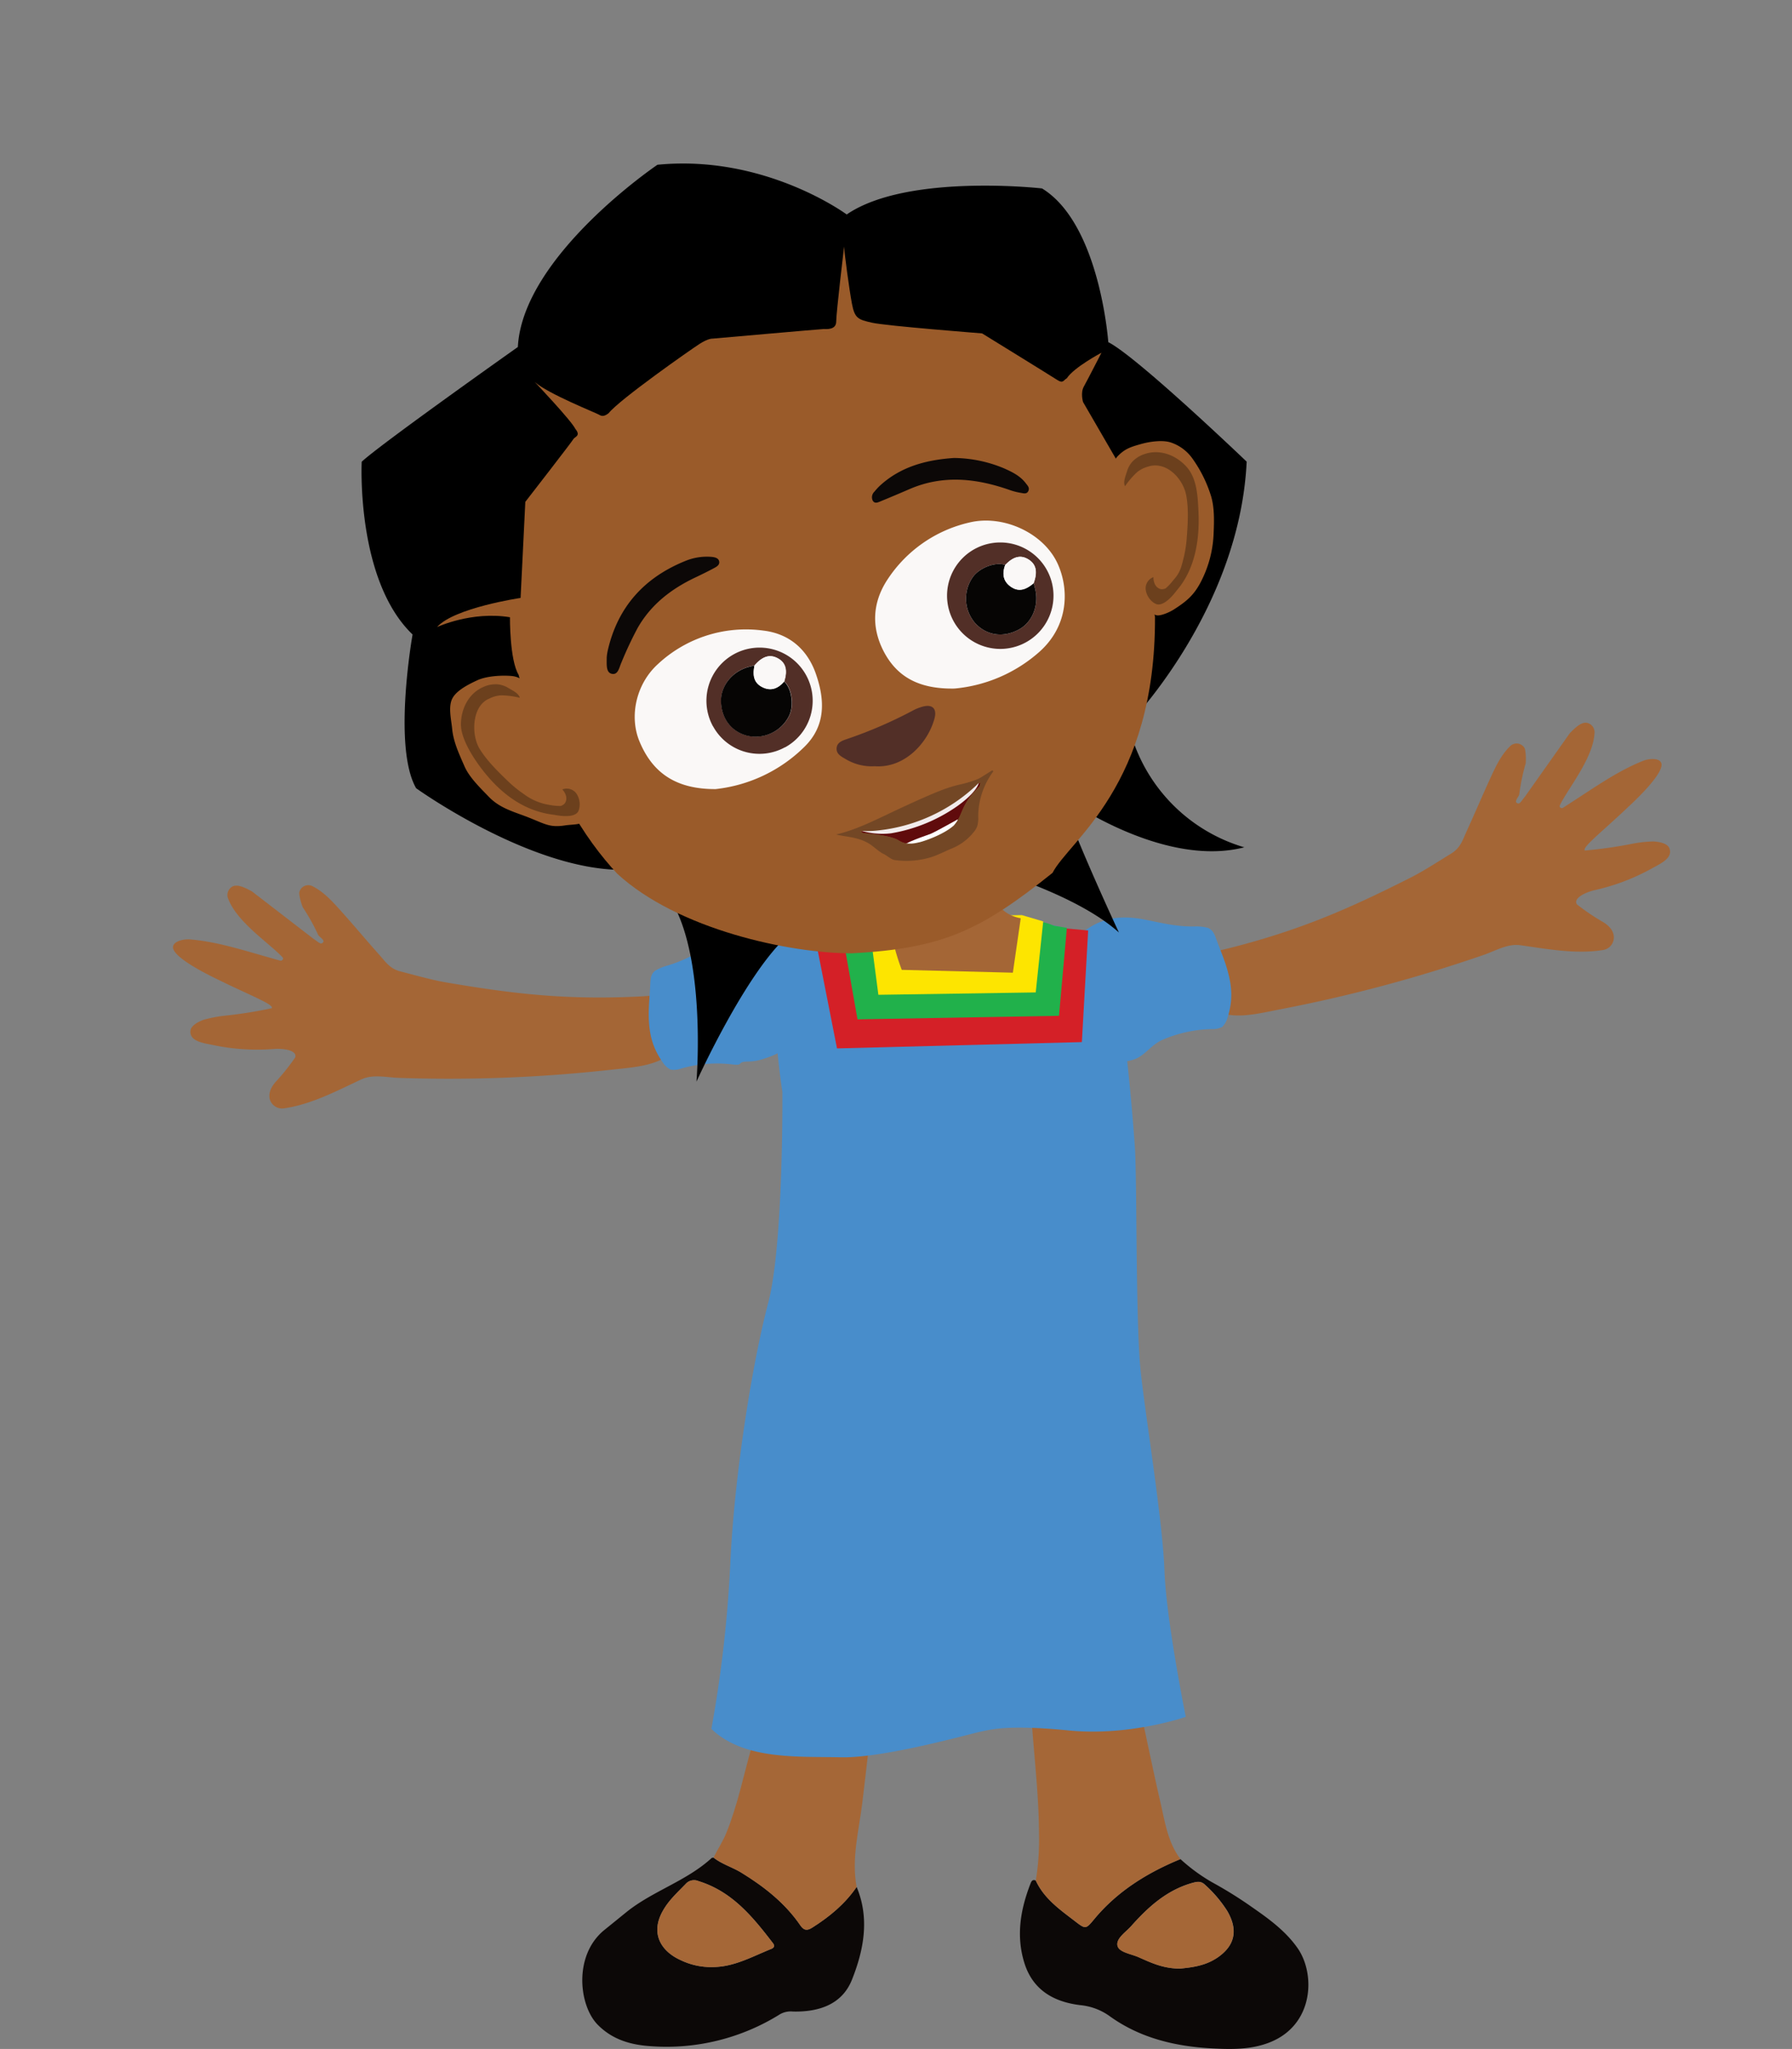 <svg id="Layer_1" data-name="Layer 1" xmlns="http://www.w3.org/2000/svg" viewBox="0 0 559.65 639.77"><rect x="0" y="0" width="559.65" height="639.77" fill="#808080" stroke="none"/><defs><style>.cls-1{fill:#0c0807;}.cls-2{fill:#a56737;}.cls-3{fill:#a46636;}.cls-4{fill:#488dcb;}.cls-5{fill:#d42027;}.cls-6{fill:#21b14b;}.cls-7{fill:#fde500;}.cls-8{fill:#9a5b2a;}.cls-9{fill:#6c401d;}.cls-10{fill:#faf8f7;}.cls-11{fill:#522f27;}.cls-12{fill:#060504;}.cls-13{fill:#600b0c;}.cls-14{fill:#f2ecec;}.cls-15{fill:#fff;}.cls-16{fill:#734725;}</style></defs><title>Akili-waving-1</title><g id="character"><path class="cls-1" d="M335.86,600c3.2,2.46,3.27,2.39,5.91-.79,7.24-8.71,16.55-14.45,26.89-18.71a55.72,55.72,0,0,0,9.93,7.26,129,129,0,0,1,12.55,7.83c5.21,3.62,10.36,7.37,14.08,12.67,5.67,8.06,5.16,24.07-8.77,29.5-5.79,2.26-11.84,2.17-17.87,1.85-11.44-.61-22.37-3.18-31.84-9.94a18.71,18.71,0,0,0-9.27-3.56c-8.39-1-15-4.75-17.61-13.37-2.55-8.36-1.16-16.5,1.92-24.46.27-.7.58-1.59,1.7-1.08C326.11,592.91,331.11,596.34,335.86,600Zm43.76,11.64c6-3.77,7.26-8.79,3.68-14.94a39.15,39.15,0,0,0-7-8.24c-1.24-1.19-2.49-.93-3.91-.54-7.91,2.22-13.72,7.44-19,13.37-1.74,2-5,4-4.35,6.34.56,2,4.32,2.46,6.7,3.54,3.84,1.75,7.69,3.55,12.85,3.52,3.32-.34,7.41-.79,11-3.06Z"/><path class="cls-1" d="M231.48,584.7c7.17,4.4,13.68,9.49,18.48,16.5,1.12,1.63,2.16,1.67,3.72.68,5.38-3.41,10.22-7.38,13.85-12.7,4.14,9.89,2.22,19.73-1.47,29-3.1,7.76-10.41,10.1-18.43,9.91a6.8,6.8,0,0,0-4,.83,66.91,66.91,0,0,1-40.33,10c-6.24-.4-12-2-16.63-6.71-5.93-6-7.63-21.8,2.16-29.65,2.35-1.89,4.69-3.8,7-5.67,8.2-6.51,18.6-9.57,26.4-16.71.13-.12.39-.09.58-.14C225.44,582.08,228.67,583,231.48,584.7Zm9.36,23.86c.94-.37,1.21-1,.53-1.85-6.28-8.19-12.74-16.11-23.19-19.33a3.5,3.5,0,0,0-4.05.88c-2.5,2.6-5.18,5-7,8.18-4.17,7.11-.81,12.83,5.56,15.66A21.89,21.89,0,0,0,223,614.2C229.42,614.08,235,610.9,240.84,608.56Z"/><path class="cls-2" d="M323.48,587.19c2.63,5.72,7.63,9.15,12.38,12.8,3.2,2.46,3.27,2.39,5.91-.79,7.24-8.71,16.55-14.45,26.89-18.71-3.92-5.16-4.8-11.42-6.2-17.47-1.83-7.94-3.48-15.91-5.2-23.87-6.06.42-12.07,1.58-18.19,1.18-5.57-.35-11.15-.65-16.73-1,.86,11.13,2.1,22.23,2.15,33.41A78.57,78.57,0,0,1,323.48,587.19Z"/><path class="cls-2" d="M222.85,580c2.59,2.1,5.82,3,8.63,4.72,7.17,4.4,13.68,9.49,18.48,16.5,1.12,1.63,2.16,1.67,3.72.68,5.38-3.41,10.22-7.38,13.85-12.7-1.67-8.91.71-17.55,1.77-26.28.62-5.07,1.2-10.15,1.79-15.23-12.24,1.14-24.41,1.11-36.41-2-2.52,8.89-4.34,18-7.83,26.6C225.75,575,224.15,577.39,222.85,580Z"/><path class="cls-2" d="M368.58,614.68c3.33-.33,7.42-.78,11-3,6-3.77,7.26-8.79,3.68-14.94a39.15,39.15,0,0,0-7-8.24c-1.24-1.19-2.49-.93-3.91-.54-7.91,2.22-13.72,7.44-19,13.37-1.74,2-5,4-4.35,6.34.56,2,4.32,2.46,6.7,3.54C359.57,612.91,363.42,614.71,368.58,614.68Z"/><path class="cls-2" d="M222.9,614.2c6.52-.12,12.1-3.3,17.94-5.64.94-.37,1.21-1,.53-1.85-6.28-8.19-12.74-16.11-23.19-19.33a3.5,3.5,0,0,0-4.05.88c-2.5,2.6-5.18,5-7,8.18-4.17,7.11-.81,12.83,5.56,15.66A21.94,21.94,0,0,0,222.9,614.2Z"/><path class="cls-3" d="M59.24,293.32c9.3.77,17.61,3.71,28.28,6.63.58.16,1.15-.55.74-1-4-4.38-14.47-11.06-17.11-18.64a3,3,0,0,1,1-3.2c1.63-1.4,4.38.07,6.51,1.21l19.28,14.85c1.56,1,2.21,1.9,2.92,1.12s-1.13-1.68-1.5-2.39a63.19,63.19,0,0,0-4.81-8.62,17.77,17.77,0,0,1-1.12-4.37,2.86,2.86,0,0,1,3.18-2.5,2.75,2.75,0,0,1,1.11.37c3.45,1.77,6.13,4.73,8.72,7.62,4,4.44,7.9,9.13,11.87,13.57,2.09,2.33,3.4,4.5,6.74,5.35,4.19,1.08,9.9,2.69,14.16,3.42,21.71,3.71,37.89,5.49,60.33,4.42,4.31-.2,9.84-1.12,12.41,2.35a8.94,8.94,0,0,1,1.57,4.43,12.19,12.19,0,0,1-2.44,9.32c-4.53,5.56-12.54,5.92-20.09,6.75a458.85,458.85,0,0,1-66.3,2.56c-4.07-.14-8.24-1.23-11.92.5-7.44,3.48-15.54,7.78-24,9A4,4,0,0,1,84.2,343c-.36-2,.65-3.81,2-5.31a66.82,66.82,0,0,0,6-7.52c.71-2.32-4-2.87-6.85-2.61a66.62,66.62,0,0,1-19-1.29c-3.09-.61-7.07-1.18-6.89-4.32.1-1.72,2.52-2.94,4.14-3.53a40.7,40.7,0,0,1,6.74-1.29,134.17,134.17,0,0,0,14.52-2.32c.91-1.13-7.2-4.18-17-9.05-.66-.33-15-7-13.76-10.45C54.63,293.74,57.63,293.19,59.24,293.32Z"/><path class="cls-4" d="M238.7,330.54a15.32,15.32,0,0,1-5.23.92c-3.66.07-.91,1.41-4.92.88a40.59,40.59,0,0,0-15.85,1.32,6.62,6.62,0,0,1-3.27.32,6.37,6.37,0,0,1-2.41-2.2c-3.4-4.83-4.34-9.2-4.42-14.86,0-3.32.34-6.47.49-9.78.08-1.61.22-3,1.46-4a15.15,15.15,0,0,1,3.7-1.59c5.23-1.5,8.94-3.72,13.72-6.33,5.25-2.88,9.76-4.25,15.16-3.63a26.55,26.55,0,0,1,10.28,3.84c3.91,2.3,2,1.1,4.5,4.9a16.56,16.56,0,0,1,2.57,13,26.69,26.69,0,0,1-3.29,6.9,25.33,25.33,0,0,1-5.13,6.69A24.4,24.4,0,0,1,238.7,330.54Z"/><path class="cls-3" d="M513.21,237.54c-8.67,3.48-15.74,8.74-25.08,14.68-.51.32-1.26-.19-1-.73,2.58-5.38,10.58-14.83,10.86-22.86a3,3,0,0,0-1.87-2.77c-2-.86-4.16,1.36-5.86,3.08l-14.05,19.87c-1.21,1.38-1.55,2.47-2.46,1.93s.58-1.94.73-2.72a62.28,62.28,0,0,1,2-9.66,17.48,17.48,0,0,0-.22-4.51,2.86,2.86,0,0,0-4.72-.77c-2.78,2.71-4.46,6.33-6.08,9.86-2.49,5.41-4.87,11.05-7.35,16.46-1.31,2.84-1.93,5.3-4.87,7.1-3.68,2.26-8.66,5.49-12.52,7.44-19.65,9.94-34.58,16.42-56.34,22-4.18,1.08-9.73,1.83-11.17,5.9a8.93,8.93,0,0,0-.19,4.7,12.14,12.14,0,0,0,5.08,8.19c6,4,13.72,2,21.18.53a461,461,0,0,0,64.11-17.1c3.85-1.34,7.51-3.61,11.54-3,8.13,1.14,17.14,2.85,25.62,1.49A4,4,0,0,0,504,292.3c-.24-2-1.73-3.45-3.5-4.48a66.49,66.49,0,0,1-8-5.42c-1.36-2,2.94-3.91,5.77-4.51a66.38,66.38,0,0,0,17.79-6.83c2.77-1.49,6.41-3.21,5.31-6.16-.6-1.61-3.28-2.07-5-2.16a39.88,39.88,0,0,0-6.81.76A137.69,137.69,0,0,1,495,265.57c-1.2-.82,5.66-6.12,13.56-13.66.54-.51,12.27-11.15,10.08-14C517.73,236.58,514.7,236.94,513.21,237.54Z"/><path class="cls-4" d="M348.59,331.57a15.41,15.41,0,0,0,5.27-.67c3.52-1,5.38-4.47,9.06-6.16a40.82,40.82,0,0,1,15.54-3.41,6.71,6.71,0,0,0,3.21-.65,6.38,6.38,0,0,0,1.66-2.82c1.82-5.61,1.43-10.08-.16-15.5-.94-3.19-2.23-6.08-3.35-9.2-.55-1.52-1.1-2.83-2.59-3.44a14.57,14.57,0,0,0-4-.44c-5.44.12-9.65-.91-15-2-5.87-1.2-10.58-1.19-15.56,1A26.46,26.46,0,0,0,334,295a29.78,29.78,0,0,0-6.95,11.56,16.57,16.57,0,0,0,1.36,13.15,26.84,26.84,0,0,0,5.18,5.62,18.6,18.6,0,0,0,15,6.24Z"/><path d="M300.68,269s33.62,8.5,48.76,22.17c0,0-15.14-32.51-17.73-42.49,0,0,31,22.54,56.89,15.89a52.28,52.28,0,0,1-36.2-38.42s34.73-35.47,36.94-82c0,0-34.35-32.88-43.22-37.31,0,0-2.59-36.94-20.69-48,0,0-42.12-4.8-61,8.13,0,0-25.49-18.84-59.11-15.52,0,0-42.11,28.45-43.59,56.9,0,0-42.85,30.29-48.77,35.83,0,0-1.84,36.95,15.89,53.94,0,0-6.28,35.1,1.11,48,0,0,35.46,25.49,64.28,25.49s23.27,66.13,23.27,66.13,15.52-34.36,28.82-45.81c0,0,1.48,19.21,6.28,36.57C252.65,328.47,265.58,275.27,300.68,269Z"/><path class="cls-4" d="M370.32,536.09s-17.55,6.1-36.39,4.25-24.2-.37-27.71.37-30.29,8.31-43.59,8-30.3.92-40.46-8.87a392.37,392.37,0,0,0,5.91-51.72c1.3-28.26,7-63,11.83-81.28s4.43-65.94,4.43-65.94-5.43-34.07.37-44c6.28-10.71,29.18-12,50.61-11.82s42.67,5.73,48.4,7.58,10,54.86,10.71,65.57.19,55.42,1.85,70.38,6.83,46.36,7.39,61.88S370.32,536.09,370.32,536.09Z"/><polygon class="cls-5" points="254.96 294.67 266.32 292.02 333.31 289.93 339.84 290.54 337.87 325.39 261.4 327.36 254.96 294.67"/><path class="cls-6" d="M263.24,292.51l8.9-2.74L325.8,288c1.2.06,3.57,1.23,3.69,1.1l3.7.62-2.46,27.46-62.93,1.11Z"/><polygon class="cls-7" points="271.59 289.77 283.5 286.26 319.15 285.74 325.8 287.71 323.46 309.88 274.32 310.62 271.59 289.77"/><path class="cls-3" d="M316.32,303.72l2.46-17s-5.66-.73-7.63-5.54-4.56-10.83-17-10.34c-12,.47-9,5.78-9.54,8a53.47,53.47,0,0,0-.93,5.64s0,3.42-4.06,4.52c-3,.83,2,13.83,2,13.83Z"/><path class="cls-8" d="M349.44,144.86l-11.2-19.33s-.86-2.84.24-4.81S344,110.13,344,110.13s-8.62,4.56-10.84,8c-1.11.61-1.11,1.72-3,.49s-23.45-14.52-23.45-14.52-30-2.34-34.36-3.33-5.41-1.35-6.28-5.91S263.73,79.1,263.61,77c0,0-2.46,20.69-2.46,23.4s-3.2,2.34-3.94,2.34-34.73,3-34.73,3-1.23-.12-3.94,1.6S193.42,124.79,190.09,129c-1.35,1.1-2.21,1-3,.49S171.2,123,167,119.27c0,0,11.45,12.06,12.68,14.65,1.85,2.22-.25,2.46-.62,3.2s-15,19.58-15,19.58l-1.48,30s-20.81,3.08-26.1,9.11c0,0,10.71-5.05,22.78-3.08,0,0-.13,13.3,2.71,18,8.62,33.5,20.93,51.48,30.78,62.07,19,17.49,53.94,24.87,73.15,24.87,28.72-1.46,40.64-7.38,62.81-25.12,5.17-10.1,32.26-27.09,32-80Z"/><path class="cls-8" d="M366.62,190.3c-1.57,1-4.11,2-5.26,1.85-1.69-.29-3.18-2-4.45-3.11-5.79-5.22-7.54-13.45-9-21.1l-1.31-7a40.33,40.33,0,0,1-1-9.42,14.32,14.32,0,0,1,3.31-8.91c2.2-2.36,4-3,7.11-3.87,2.71-.82,7-1.47,9.7-.56a13.53,13.53,0,0,1,6.74,5.08,41.06,41.06,0,0,1,5.64,11.27c1.22,3.69,1.09,8.12.92,12a35.59,35.59,0,0,1-3.7,14.59C373,185.87,370.47,187.81,366.62,190.3Z"/><path class="cls-9" d="M358.61,145.68a9.5,9.5,0,0,0-3.44,1.71,25.24,25.24,0,0,0-3.82,4.43c-.61-1.29,0-2.68.66-4.76a7.86,7.86,0,0,1,1.5-2.75,9,9,0,0,1,3.94-2.53c4.66-1.6,9.64.22,13,3.85s3.61,9.21,3.84,14.13c.55,11.76-2.47,19.58-6.71,24.51-.19.21-3.7,5.23-6.42,4.38a4.27,4.27,0,0,1-1-.56,6,6,0,0,1-2.34-3.88,3.72,3.72,0,0,1,2.4-4c0,1.72.67,3.35,2.34,3.76a2.89,2.89,0,0,0,1.48-.25,17.23,17.23,0,0,0,2.4-2.58c2-2.19,2.44-3.79,3.14-6.65a37,37,0,0,0,1-5.91c.31-4.07.74-9.36-.11-13.88s-4.81-9.26-9.52-9.36A6.64,6.64,0,0,0,358.61,145.68Z"/><path class="cls-8" d="M176.55,257.72c1.85-.29,4.77-.18,5.49-1.1,1.07-1.34,1.07-3.58,1.25-5.28.83-7.75-3.34-15.05-7.37-21.72l-3.66-6.08a40.94,40.94,0,0,0-5.51-7.7c-2.22-2.26-3.77-4.47-6.92-4.76s-8,0-10.9,1.39c-2.56,1.2-6.18,3-7.57,5.45-1.48,2.61-.43,6.68-.15,9.67.4,4.13,2.19,7.86,3.84,11.66,1.56,3.57,5,6.82,7.67,9.61,3.66,3.75,8.16,4.68,13,6.65S172,258.43,176.55,257.72Z"/><path class="cls-9" d="M152.84,218.12a9.19,9.19,0,0,1,3.7-1,25.21,25.21,0,0,1,5.8.76c-.4-1.38-1.79-2-3.66-3.11a8,8,0,0,0-3-1.06,9.06,9.06,0,0,0-4.62.75c-4.55,1.91-7,6.59-7.11,11.52s4.41,11.59,7.52,15.42c7.42,9.13,15,12.21,21.4,13,.28,0,6.24,1.44,7.7-1a4.07,4.07,0,0,0,.35-1.07,6,6,0,0,0-.84-4.45,3.72,3.72,0,0,0-4.46-1.38c1.15,1.27,1.73,2.95.76,4.36a2.9,2.9,0,0,1-1.26.8,17.35,17.35,0,0,1-3.52-.33,17.85,17.85,0,0,1-8-3.38,37.41,37.41,0,0,1-4.67-3.75c-2.94-2.83-6.79-6.49-9.17-10.43s-2.33-11.18,1.12-14.39A6.18,6.18,0,0,1,152.84,218.12Z"/><path class="cls-10" d="M276,203.43c-4-7.68-3.51-15.48,1.27-22.63a41.65,41.65,0,0,1,25.44-17.64c10.46-2.56,23.16,3.17,27.59,12.83,3.53,7.7,3.64,19.11-5.54,27.41A46.23,46.23,0,0,1,298.07,215C287,215.19,280.16,211.36,276,203.43Z"/><path class="cls-10" d="M199.69,231.45c-3.22-7.8-1.06-17.89,5.79-24.1A40.3,40.3,0,0,1,238.4,196.9c8,.95,13.69,5.77,16.39,13.47,2.85,8.14,3.15,16.22-3.54,22.8a46.61,46.61,0,0,1-27.76,13.22C211.13,246.45,203.77,241.35,199.69,231.45Z"/><path class="cls-11" d="M295.77,186.1a16.62,16.62,0,1,1,16.72,16.52h-.16A16.64,16.64,0,0,1,295.77,186.1Zm25.47-11.4c-2.39-1.53-4.72-1-7.32,1.72-3-1.08-8.14.89-10.16,3.86a11.67,11.67,0,0,0,.72,14.21c3.53,3.94,8.79,4.74,13.72,2.07,4.31-2.33,6.41-7.8,5-13-.13-.48-.25-1-.37-1.45C324.11,178.52,323.62,176.21,321.24,174.7Z"/><path class="cls-12" d="M313.92,176.42c-3-1.08-8.14.89-10.16,3.86a11.67,11.67,0,0,0,.72,14.21c3.53,3.94,8.79,4.74,13.72,2.07,4.31-2.33,6.41-7.8,5-13-.13-.48-.25-1-.37-1.45-2.11,1.8-4.39,2.95-7,1.19S312.91,179.16,313.92,176.42Z"/><path class="cls-10" d="M313.92,176.42c-1,2.74-.67,5.17,1.87,6.86s4.92.61,7-1.19c1.29-3.57.8-5.88-1.58-7.39S316.52,173.72,313.92,176.42Z"/><path class="cls-11" d="M222.68,226.81a16.59,16.59,0,1,1,22.53,6.53l-.08,0a16.51,16.51,0,0,1-22.42-6.52Zm13-19.06-1.46.37c-5.26,1.27-9,5.73-9,10.62,0,5.61,3.26,9.84,8.41,11a11.66,11.66,0,0,0,12.81-6.19c1.64-3.2.87-8.69-1.5-10.77,1.12-3.57.48-5.88-2-7.24s-4.78-.64-7.29,2.21Z"/><path class="cls-12" d="M244.89,212.82c2.37,2.08,3.14,7.57,1.5,10.77a11.66,11.66,0,0,1-12.81,6.19c-5.15-1.2-8.38-5.43-8.41-11,0-4.89,3.76-9.35,9-10.62l1.46-.37c-.57,2.71-.48,5.26,2.33,6.73S243,215,244.89,212.82Z"/><path class="cls-10" d="M244.89,212.82c-1.91,2.2-4.21,3.07-6.91,1.66s-2.9-4-2.33-6.73c2.51-2.85,4.77-3.53,7.23-2.17S246,209.25,244.89,212.82Z"/><path class="cls-13" d="M305.91,245.59s1-2.4-1-.3a53,53,0,0,1-30.24,14,28.32,28.32,0,0,1-5.29.19c-.49.06-.49.55.37.68s8.37.61,11,2.33,5.72.68,6.46.56,7.27-2.16,10.72-5.23C301,254.28,299.82,251.44,305.91,245.59Z"/><path class="cls-14" d="M305.79,243.75s.43,2.71-6.71,7.88a50.7,50.7,0,0,1-20.75,8.56,23.61,23.61,0,0,1-9.42-.8Z"/><path class="cls-15" d="M299.14,255.82s-6.9,3.87-8.38,4.49-8.12,2.65-9.85,4.49S298.4,263.7,299.14,255.82Z"/><path class="cls-16" d="M261.15,260.56c2.89.8,6.89.67,10.59,3.07,1.12.74,3,2.47,4.19,3,.95.43,2.41,1.77,3.44,1.91a26.68,26.68,0,0,0,10.45-.61c2.61-.66,5-2,7.44-3a16.83,16.83,0,0,0,7-5.31,5.93,5.93,0,0,0,.93-1.62,9.21,9.21,0,0,0,.31-3,23.68,23.68,0,0,1,4.62-14,.28.28,0,0,0-.08-.39.28.28,0,0,0-.29,0l-3.3,2.07a9.22,9.22,0,0,1-1.76.85,37.28,37.28,0,0,1-4.41,1.32,44.08,44.08,0,0,0-6.16,1.85c-2.76,1.05-8,3.38-10.65,4.62C275,255.16,268.35,258.89,261.15,260.56Zm8.19-1.11a28.32,28.32,0,0,0,5.29-.19,53,53,0,0,0,30.24-14c2-2.1,1,.3,1,.3-6.09,5.85-4.92,8.69-8,12.2-3.45,3.07-10,5.11-10.72,5.23s-3.81,1.17-6.46-.56-10.16-2.21-11-2.33S268.85,259.51,269.34,259.45Z"/><path class="cls-11" d="M273.2,239.25c9.5.69,16.69-7.55,18.65-14.92.82-3.09-.67-4.51-3.72-3.68a14.34,14.34,0,0,0-2.81,1.09,138.68,138.68,0,0,1-20.75,9c-1.42.49-3.07,1-3.28,2.74-.22,1.94,1.42,2.73,2.81,3.54A15.8,15.8,0,0,0,273.2,239.25Z"/><path class="cls-1" d="M297.9,143c-8.2.57-16.48,2.51-23.19,8.74a18.19,18.19,0,0,0-1.62,1.78,2.4,2.4,0,0,0-.54,2.79c.68,1.15,1.79.5,2.69.13q4.45-1.83,8.88-3.75c10.42-4.48,20.78-3.33,31.12.28a19.9,19.9,0,0,0,3.49.91c.82.13,1.92.52,2.42-.55s-.27-1.74-.8-2.45c-1.77-2.34-4.37-3.57-6.92-4.7A41.41,41.41,0,0,0,297.9,143Z"/><path class="cls-1" d="M189.48,205.4c0,2.24-.23,4.6,1.6,5,2,.44,2.32-2.1,3-3.55q2.23-5.46,5-10.67c4.24-7.51,10.72-12.42,18.36-16,1.91-.91,3.81-1.85,5.67-2.85.79-.42,1.71-1,1.49-2.05s-1.36-1.31-2.39-1.4a17.64,17.64,0,0,0-8.28,1.32c-12.83,5.22-21.09,14.43-24.16,28.07A13.81,13.81,0,0,0,189.48,205.4Z"/></g></svg>
